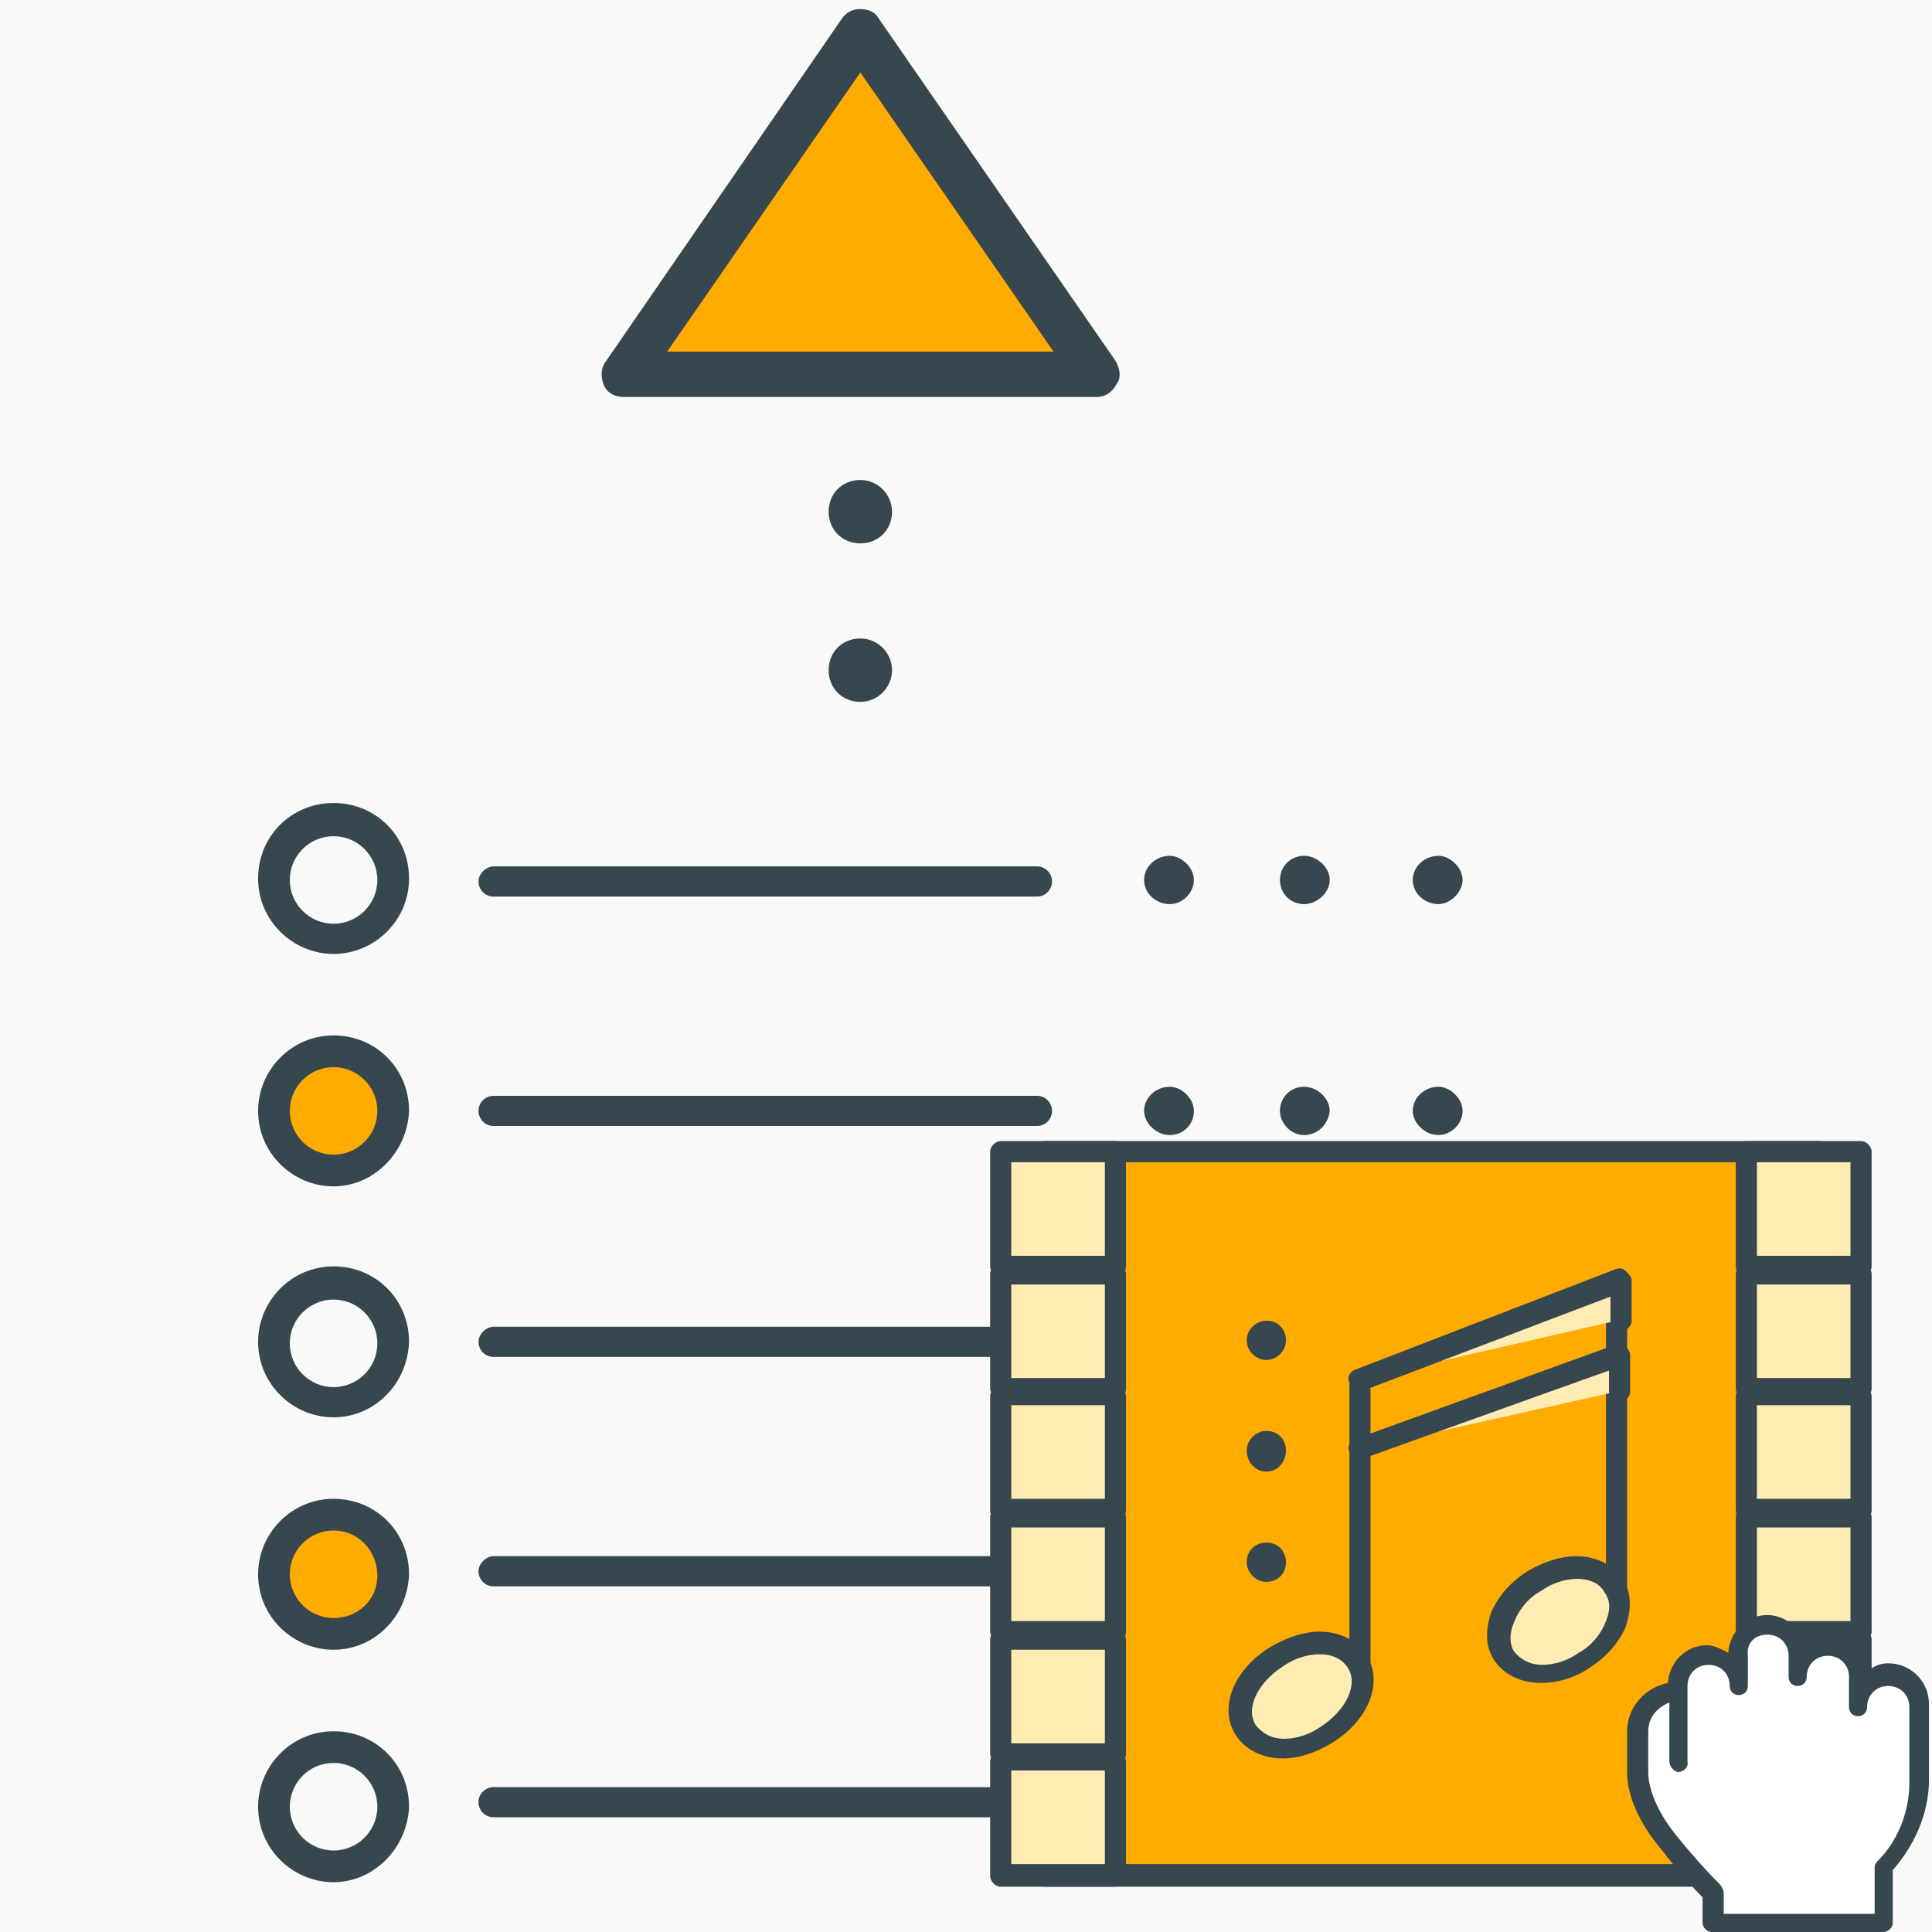 <?xml version="1.0" encoding="utf-8"?>
<!-- Generator: Adobe Illustrator 19.0.0, SVG Export Plug-In . SVG Version: 6.00 Build 0)  -->
<svg version="1.1" xmlns="http://www.w3.org/2000/svg" xmlns:xlink="http://www.w3.org/1999/xlink" x="0px" y="0px"
	 viewBox="-35 37 128 128" style="enable-background:new -35 37 128 128;" xml:space="preserve">
<style type="text/css">
	.st0{fill:#F9F9F9;}
	.st1{fill:#FFAB00;}
	.st2{fill:#37474F;}
	.st3{fill:none;}
	.st4{fill:#FFECB3;}
	.st5{fill:#FFFFFF;}
</style>
<g id="Layer_1">
	<g id="Layer_3">
		<rect x="-35" y="37" class="st0" width="128" height="128"/>
	</g>
	<g id="Layer_1_1_">
		<g id="Layer_2">
			<g>
				<g>
					<g>
						<polygon class="st1" points="37.7,61.8 22,39.1 6.3,61.8 						"/>
					</g>
					<g>
						<path class="st2" d="M37.7,63.3H6.3c-0.6,0-1.1-0.3-1.3-0.8S4.8,61.4,5.1,61l15.7-22.8c0.3-0.4,0.7-0.6,1.2-0.6l0,0
							c0.5,0,1,0.2,1.2,0.6l15.7,22.7c0.3,0.5,0.4,1.1,0.1,1.5C38.7,63,38.2,63.3,37.7,63.3z M9.2,60.3h25.6L22,41.8L9.2,60.3z"/>
					</g>
				</g>
				<g>
					<g>
						<g>
							<g>
								<path class="st2" d="M23.6,70.9c0,0.9-0.7,1.6-1.6,1.6s-1.6-0.7-1.6-1.6s0.7-1.6,1.6-1.6S23.6,70,23.6,70.9z"/>
							</g>
							<g>
								<path class="st2" d="M22,73c-1.2,0-2.1-0.9-2.1-2.1s0.9-2.1,2.1-2.1s2.1,1,2.1,2.1C24.1,72.1,23.2,73,22,73z M22,69.8
									c-0.6,0-1.1,0.5-1.1,1.1S21.4,72,22,72s1.1-0.5,1.1-1.1S22.6,69.8,22,69.8z"/>
							</g>
						</g>
					</g>
					<g>
						<g>
							<g>
								<path class="st2" d="M23.6,81.4c0,0.9-0.7,1.6-1.6,1.6s-1.6-0.7-1.6-1.6s0.7-1.6,1.6-1.6S23.6,80.5,23.6,81.4z"/>
							</g>
							<g>
								<path class="st2" d="M22,83.5c-1.2,0-2.1-0.9-2.1-2.1s0.9-2.1,2.1-2.1s2.1,1,2.1,2.1S23.2,83.5,22,83.5z M22,80.3
									c-0.6,0-1.1,0.5-1.1,1.1s0.5,1.1,1.1,1.1s1.1-0.5,1.1-1.1S22.6,80.3,22,80.3z"/>
							</g>
						</g>
					</g>
				</g>
			</g>
		</g>
	</g>
	<g id="Layer_2_1_">
		<g>
			<g>
				<g>
					<g>
						<path class="st0" d="M-9,95.2c0,2.1-1.7,4-4,4c-2.1,0-4-1.7-4-4c0-2.1,1.7-4,4-4C-10.7,91.3-9,93.1-9,95.2z"/>
					</g>
					<g>
						<path class="st2" d="M-12.9,100.2c-2.7,0-5-2.2-5-5s2.2-5,5-5s5,2.2,5,5C-7.9,98-10.2,100.2-12.9,100.2z M-12.9,92.4
							c-1.6,0-2.9,1.3-2.9,2.9s1.3,2.9,2.9,2.9s2.9-1.3,2.9-2.9C-10,93.7-11.3,92.4-12.9,92.4z"/>
					</g>
				</g>
				<g>
					<g>
						<line class="st3" x1="-2.3" y1="95.3" x2="33.7" y2="95.3"/>
					</g>
					<g>
						<path class="st2" d="M33.7,96.4h-36c-0.6,0-1-0.5-1-1s0.5-1,1-1h36c0.6,0,1,0.5,1,1S34.3,96.4,33.7,96.4z"/>
					</g>
				</g>
				<g>
					<g>
						<g>
							<path class="st2" d="M43.7,95.2c0,0.7-0.6,1.2-1.2,1.2c-0.7,0-1.3-0.6-1.3-1.2c0-0.7,0.6-1.2,1.3-1.2S43.7,94.5,43.7,95.2z"
								/>
						</g>
						<g>
							<path class="st2" d="M42.5,96.9c-0.9,0-1.7-0.7-1.7-1.6s0.8-1.6,1.7-1.6c0.8,0,1.6,0.8,1.6,1.6S43.4,96.9,42.5,96.9z
								 M42.5,94.3c-0.6,0-1,0.4-1,0.9s0.4,0.9,1,0.9c0.5,0,0.9-0.4,0.9-0.9C43.4,94.7,43,94.3,42.5,94.3z"/>
						</g>
					</g>
					<g>
						<g>
							<path class="st2" d="M52.7,95.2c0,0.7-0.6,1.2-1.3,1.2s-1.2-0.6-1.2-1.2c0-0.7,0.6-1.2,1.2-1.2C52.1,94,52.7,94.5,52.7,95.2z
								"/>
						</g>
						<g>
							<path class="st2" d="M51.4,96.9c-0.9,0-1.6-0.7-1.6-1.6s0.7-1.6,1.6-1.6c0.9,0,1.7,0.8,1.7,1.6S52.3,96.9,51.4,96.9z
								 M51.4,94.3c-0.5,0-0.9,0.4-0.9,0.9s0.4,0.9,0.9,0.9s1-0.4,1-0.9C52.3,94.7,51.9,94.3,51.4,94.3z"/>
						</g>
					</g>
					<g>
						<g>
							<path class="st2" d="M61.6,95.2c0,0.7-0.6,1.2-1.2,1.2c-0.7,0-1.3-0.6-1.3-1.2c0-0.7,0.6-1.2,1.3-1.2
								C60.9,94,61.6,94.5,61.6,95.2z"/>
						</g>
						<g>
							<path class="st2" d="M60.3,96.9c-0.9,0-1.7-0.7-1.7-1.6s0.8-1.6,1.7-1.6c0.8,0,1.6,0.8,1.6,1.6S61.1,96.9,60.3,96.9z
								 M60.3,94.3c-0.6,0-1,0.4-1,0.9s0.4,0.9,1,0.9c0.5,0,0.9-0.4,0.9-0.9C61.2,94.7,60.8,94.3,60.3,94.3z"/>
						</g>
					</g>
				</g>
			</g>
			<g>
				<g>
					<g>
						<path class="st1" d="M-9,110.6c0,2.1-1.7,4-4,4c-2.1,0-4-1.7-4-4c0-2.1,1.7-4,4-4S-9,108.4-9,110.6z"/>
					</g>
					<g>
						<path class="st2" d="M-12.9,115.6c-2.7,0-5-2.2-5-5c0-2.7,2.2-5,5-5s5,2.2,5,5C-8,113.3-10.2,115.6-12.9,115.6z M-12.9,107.7
							c-1.6,0-2.9,1.3-2.9,2.9s1.3,2.9,2.9,2.9s2.9-1.3,2.9-2.9S-11.3,107.7-12.9,107.7z"/>
					</g>
				</g>
				<g>
					<g>
						<line class="st3" x1="-2.3" y1="110.6" x2="33.7" y2="110.6"/>
					</g>
					<g>
						<path class="st2" d="M33.7,111.6h-36c-0.6,0-1-0.5-1-1c0-0.6,0.5-1,1-1h36c0.6,0,1,0.5,1,1S34.3,111.6,33.7,111.6z"/>
					</g>
				</g>
				<g>
					<g>
						<g>
							<path class="st2" d="M43.7,110.6c0,0.7-0.6,1.2-1.2,1.2c-0.7,0-1.3-0.6-1.3-1.2c0-0.7,0.6-1.2,1.3-1.2
								C43.2,109.3,43.7,109.9,43.7,110.6z"/>
						</g>
						<g>
							<path class="st2" d="M42.5,112.2c-0.9,0-1.7-0.8-1.7-1.6c0-0.9,0.8-1.6,1.7-1.6c0.8,0,1.6,0.8,1.6,1.6
								C44.1,111.5,43.4,112.2,42.5,112.2z M42.5,109.7c-0.6,0-1,0.4-1,0.9s0.4,0.9,1,0.9c0.5,0,0.9-0.4,0.9-0.9
								S43,109.7,42.5,109.7z"/>
						</g>
					</g>
					<g>
						<g>
							<path class="st2" d="M52.7,110.6c0,0.7-0.6,1.2-1.3,1.2s-1.2-0.6-1.2-1.2c0-0.7,0.6-1.2,1.2-1.2
								C52.1,109.3,52.7,109.9,52.7,110.6z"/>
						</g>
						<g>
							<path class="st2" d="M51.4,112.2c-0.9,0-1.6-0.8-1.6-1.6c0-0.9,0.7-1.6,1.6-1.6c0.9,0,1.7,0.8,1.7,1.6
								C53,111.5,52.3,112.2,51.4,112.2z M51.4,109.7c-0.5,0-0.9,0.4-0.9,0.9s0.4,0.9,0.9,0.9s1-0.4,1-0.9
								C52.3,110.1,51.9,109.7,51.4,109.7z"/>
						</g>
					</g>
					<g>
						<g>
							<path class="st2" d="M61.6,110.6c0,0.7-0.6,1.2-1.2,1.2c-0.7,0-1.3-0.6-1.3-1.2c0-0.7,0.6-1.2,1.3-1.2
								C60.9,109.3,61.6,109.9,61.6,110.6z"/>
						</g>
						<g>
							<path class="st2" d="M60.3,112.2c-0.9,0-1.7-0.8-1.7-1.6c0-0.9,0.8-1.6,1.7-1.6c0.8,0,1.6,0.8,1.6,1.6
								C61.9,111.5,61.1,112.2,60.3,112.2z M60.3,109.7c-0.6,0-1,0.4-1,0.9s0.4,0.9,1,0.9c0.5,0,0.9-0.4,0.9-0.9
								C61.2,110.1,60.8,109.7,60.3,109.7z"/>
						</g>
					</g>
				</g>
			</g>
			<g>
				<g>
					<g>
						<path class="st0" d="M-9,126c0,2.1-1.7,4-4,4c-2.1,0-4-1.7-4-4c0-2.1,1.7-4,4-4S-9,123.8-9,126z"/>
					</g>
					<g>
						<path class="st2" d="M-12.9,130.9c-2.7,0-5-2.2-5-5c0-2.7,2.2-5,5-5s5,2.2,5,5C-8,128.7-10.2,130.9-12.9,130.9z M-12.9,123.1
							c-1.6,0-2.9,1.3-2.9,2.9s1.3,2.9,2.9,2.9s2.9-1.3,2.9-2.9S-11.3,123.1-12.9,123.1z"/>
					</g>
				</g>
				<g>
					<g>
						<line class="st3" x1="-2.3" y1="125.8" x2="33.7" y2="125.8"/>
					</g>
					<g>
						<path class="st2" d="M33.7,126.9h-36c-0.6,0-1-0.5-1-1s0.5-1,1-1h36c0.6,0,1,0.5,1,1S34.3,126.9,33.7,126.9z"/>
					</g>
				</g>
				<g>
					<g>
						<g>
							<path class="st2" d="M43.7,126c0,0.7-0.6,1.2-1.2,1.2c-0.7,0-1.3-0.6-1.3-1.2s0.6-1.2,1.3-1.2
								C43.2,124.7,43.7,125.3,43.7,126z"/>
						</g>
						<g>
							<path class="st2" d="M42.5,127.6c-0.9,0-1.7-0.7-1.7-1.6s0.8-1.6,1.7-1.6c0.8,0,1.6,0.8,1.6,1.6
								C44.1,126.8,43.4,127.6,42.5,127.6z M42.5,125c-0.6,0-1,0.4-1,0.9s0.4,0.9,1,0.9c0.5,0,0.9-0.4,0.9-0.9S43,125,42.5,125z"/>
						</g>
					</g>
					<g>
						<g>
							<path class="st2" d="M52.7,126c0,0.7-0.6,1.2-1.3,1.2s-1.2-0.6-1.2-1.2s0.6-1.2,1.2-1.2C52.1,124.7,52.7,125.3,52.7,126z"/>
						</g>
						<g>
							<path class="st2" d="M51.4,127.6c-0.9,0-1.6-0.8-1.6-1.6c0-0.9,0.7-1.6,1.6-1.6c0.9,0,1.7,0.7,1.7,1.6
								C53,126.8,52.3,127.6,51.4,127.6z M51.4,125c-0.5,0-0.9,0.4-0.9,0.9s0.4,0.9,0.9,0.9s1-0.4,1-0.9
								C52.3,125.4,51.9,125,51.4,125z"/>
						</g>
					</g>
					<g>
						<g>
							<path class="st2" d="M61.6,126c0,0.7-0.6,1.2-1.2,1.2c-0.7,0-1.3-0.6-1.3-1.2s0.6-1.2,1.3-1.2
								C60.9,124.7,61.6,125.3,61.6,126z"/>
						</g>
						<g>
							<path class="st2" d="M60.3,127.6c-0.9,0-1.7-0.7-1.7-1.6s0.8-1.6,1.7-1.6c0.8,0,1.6,0.8,1.6,1.6
								C61.9,126.8,61.1,127.6,60.3,127.6z M60.3,125c-0.6,0-1,0.4-1,0.9s0.4,0.9,1,0.9c0.5,0,0.9-0.4,0.9-0.9
								C61.2,125.4,60.8,125,60.3,125z"/>
						</g>
					</g>
				</g>
			</g>
			<g>
				<g>
					<g>
						<path class="st1" d="M-9,141.3c0,2.1-1.7,4-4,4c-2.1,0-4-1.7-4-4c0-2.1,1.7-4,4-4C-10.7,137.4-9,139.1-9,141.3z"/>
					</g>
					<g>
						<path class="st2" d="M-12.9,146.3c-2.7,0-5-2.2-5-5c0-2.7,2.2-5,5-5s5,2.2,5,5C-8,144.1-10.2,146.3-12.9,146.3z M-12.9,138.4
							c-1.6,0-2.9,1.3-2.9,2.9c0,1.6,1.3,2.9,2.9,2.9s2.9-1.2,2.9-2.8C-10,139.7-11.3,138.4-12.9,138.4z"/>
					</g>
				</g>
				<g>
					<g>
						<line class="st3" x1="-2.3" y1="141.1" x2="33.7" y2="141.1"/>
					</g>
					<g>
						<path class="st2" d="M33.7,142.1h-36c-0.6,0-1-0.5-1-1s0.5-1,1-1h36c0.6,0,1,0.5,1,1S34.3,142.1,33.7,142.1z"/>
					</g>
				</g>
				<g>
					<g>
						<g>
							<path class="st2" d="M43.7,141.3c0,0.7-0.6,1.2-1.2,1.2c-0.7,0-1.3-0.6-1.3-1.2s0.6-1.2,1.3-1.2
								C43.2,140,43.7,140.6,43.7,141.3z"/>
						</g>
						<g>
							<path class="st2" d="M42.5,143c-0.9,0-1.7-0.7-1.7-1.6c0-0.9,0.8-1.6,1.7-1.6c0.8,0,1.6,0.8,1.6,1.6S43.4,143,42.5,143z
								 M42.5,140.4c-0.6,0-1,0.4-1,0.9s0.4,0.9,1,0.9c0.5,0,0.9-0.4,0.9-0.9C43.4,140.8,43,140.4,42.5,140.4z"/>
						</g>
					</g>
					<g>
						<g>
							<path class="st2" d="M52.7,141.3c0,0.7-0.6,1.2-1.3,1.2s-1.2-0.6-1.2-1.2s0.6-1.2,1.2-1.2C52.1,140,52.7,140.6,52.7,141.3z"
								/>
						</g>
						<g>
							<path class="st2" d="M51.4,143c-0.9,0-1.6-0.7-1.6-1.6c0-0.9,0.7-1.6,1.6-1.6c0.9,0,1.7,0.8,1.7,1.6S52.3,143,51.4,143z
								 M51.4,140.4c-0.5,0-0.9,0.4-0.9,0.9s0.4,0.9,0.9,0.9s1-0.4,1-0.9C52.3,140.8,51.9,140.4,51.4,140.4z"/>
						</g>
					</g>
					<g>
						<g>
							<path class="st2" d="M61.6,141.3c0,0.7-0.6,1.2-1.2,1.2c-0.7,0-1.3-0.6-1.3-1.2s0.6-1.2,1.3-1.2
								C60.9,140,61.6,140.6,61.6,141.3z"/>
						</g>
						<g>
							<path class="st2" d="M60.3,143c-0.9,0-1.7-0.7-1.7-1.6c0-0.9,0.8-1.6,1.7-1.6c0.8,0,1.6,0.8,1.6,1.6S61.1,143,60.3,143z
								 M60.3,140.4c-0.6,0-1,0.4-1,0.9s0.4,0.9,1,0.9c0.5,0,0.9-0.4,0.9-0.9C61.2,140.8,60.8,140.4,60.3,140.4z"/>
						</g>
					</g>
				</g>
			</g>
			<g>
				<g>
					<g>
						<path class="st0" d="M-9,156.7c0,2.1-1.7,4-4,4c-2.1,0-4-1.7-4-4c0-2.1,1.7-4,4-4S-9,154.5-9,156.7z"/>
					</g>
					<g>
						<path class="st2" d="M-12.9,161.7c-2.7,0-5-2.2-5-5c0-2.7,2.2-5,5-5s5,2.2,5,5C-8,159.4-10.2,161.7-12.9,161.7z M-12.9,153.8
							c-1.6,0-2.9,1.3-2.9,2.9c0,1.6,1.3,2.9,2.9,2.9s2.9-1.3,2.9-2.9S-11.3,153.8-12.9,153.8z"/>
					</g>
				</g>
				<g>
					<g>
						<line class="st3" x1="-2.3" y1="156.3" x2="33.7" y2="156.3"/>
					</g>
					<g>
						<path class="st2" d="M33.7,157.4h-36c-0.6,0-1-0.5-1-1c0-0.6,0.5-1,1-1h36c0.6,0,1,0.5,1,1S34.3,157.4,33.7,157.4z"/>
					</g>
				</g>
				<g>
					<g>
						<g>
							<path class="st2" d="M43.7,156.7c0,0.7-0.6,1.2-1.2,1.2c-0.7,0-1.3-0.6-1.3-1.2s0.6-1.2,1.3-1.2
								C43.2,155.4,43.7,156,43.7,156.7z"/>
						</g>
						<g>
							<path class="st2" d="M42.5,158.3c-0.9,0-1.7-0.7-1.7-1.6s0.8-1.6,1.7-1.6c0.8,0,1.6,0.8,1.6,1.6
								C44.1,157.6,43.4,158.3,42.5,158.3z M42.5,155.8c-0.6,0-1,0.4-1,0.9s0.4,0.9,1,0.9c0.5,0,0.9-0.4,0.9-0.9
								S43,155.8,42.5,155.8z"/>
						</g>
					</g>
					<g>
						<g>
							<path class="st2" d="M52.7,156.7c0,0.7-0.6,1.2-1.3,1.2s-1.2-0.6-1.2-1.2s0.6-1.2,1.2-1.2C52.1,155.4,52.7,156,52.7,156.7z"
								/>
						</g>
						<g>
							<path class="st2" d="M51.4,158.3c-0.9,0-1.6-0.7-1.6-1.6s0.7-1.6,1.6-1.6c0.9,0,1.7,0.8,1.7,1.6
								C53,157.6,52.3,158.3,51.4,158.3z M51.4,155.8c-0.5,0-0.9,0.4-0.9,0.9s0.4,0.9,0.9,0.9s1-0.4,1-0.9
								C52.3,156.2,51.9,155.8,51.4,155.8z"/>
						</g>
					</g>
					<g>
						<g>
							<path class="st2" d="M61.6,156.7c0,0.7-0.6,1.2-1.2,1.2c-0.7,0-1.3-0.6-1.3-1.2s0.6-1.2,1.3-1.2
								C60.9,155.4,61.6,156,61.6,156.7z"/>
						</g>
						<g>
							<path class="st2" d="M60.3,158.3c-0.9,0-1.7-0.7-1.7-1.6s0.8-1.6,1.7-1.6c0.8,0,1.6,0.8,1.6,1.6
								C61.9,157.6,61.1,158.3,60.3,158.3z M60.3,155.8c-0.6,0-1,0.4-1,0.9s0.4,0.9,1,0.9c0.5,0,0.9-0.4,0.9-0.9
								C61.2,156.2,60.8,155.8,60.3,155.8z"/>
						</g>
					</g>
				</g>
			</g>
		</g>
	</g>
</g>
<g id="Layer_3_1_">
	<g id="Layer_1_2_">
		<g>
			<g>
				<g>
					<rect x="34.2" y="113.3" class="st1" width="51.3" height="47.9"/>
					<path class="st2" d="M85.4,162H34.2c-0.4,0-0.7-0.4-0.7-0.7v-48c0-0.4,0.4-0.7,0.7-0.7h51.3c0.4,0,0.7,0.4,0.7,0.7v47.9
						C86.1,161.6,85.8,162,85.4,162z M34.9,160.5h49.8V114H34.9V160.5z"/>
				</g>
				<g>
					<g>
						<g>
							<rect x="31.3" y="113.3" class="st4" width="7.6" height="7.6"/>
							<path class="st2" d="M38.9,121.6h-7.6c-0.4,0-0.7-0.4-0.7-0.7v-7.6c0-0.4,0.4-0.7,0.7-0.7h7.6c0.4,0,0.7,0.4,0.7,0.7v7.6
								C39.6,121.3,39.3,121.6,38.9,121.6z M32,120.2h6.2V114H32V120.2z"/>
						</g>
						<g>
							<rect x="31.3" y="121.4" class="st4" width="7.6" height="7.6"/>
							<path class="st2" d="M38.9,129.7h-7.6c-0.4,0-0.7-0.4-0.7-0.7v-7.6c0-0.4,0.4-0.7,0.7-0.7h7.6c0.4,0,0.7,0.4,0.7,0.7v7.6
								C39.6,129.4,39.3,129.7,38.9,129.7z M32,128.3h6.2v-6.2H32V128.3z"/>
						</g>
						<g>
							<rect x="31.3" y="129.5" class="st4" width="7.6" height="7.6"/>
							<path class="st2" d="M38.9,137.8h-7.6c-0.4,0-0.7-0.4-0.7-0.7v-7.6c0-0.4,0.4-0.7,0.7-0.7h7.6c0.4,0,0.7,0.4,0.7,0.7v7.6
								C39.6,137.4,39.3,137.8,38.9,137.8z M32,136.3h6.2v-6.2H32V136.3z"/>
						</g>
						<g>
							<rect x="31.3" y="137.5" class="st4" width="7.6" height="7.6"/>
							<path class="st2" d="M38.9,145.8h-7.6c-0.4,0-0.7-0.4-0.7-0.7v-7.6c0-0.4,0.4-0.7,0.7-0.7h7.6c0.4,0,0.7,0.4,0.7,0.7v7.6
								C39.6,145.5,39.3,145.8,38.9,145.8z M32,144.4h6.2v-6.2H32V144.4z"/>
						</g>
						<g>
							<rect x="31.3" y="145.6" class="st4" width="7.6" height="7.6"/>
							<path class="st2" d="M38.9,153.9h-7.6c-0.4,0-0.7-0.4-0.7-0.7v-7.6c0-0.4,0.4-0.7,0.7-0.7h7.6c0.4,0,0.7,0.4,0.7,0.7v7.6
								C39.6,153.6,39.3,153.9,38.9,153.9z M32,152.5h6.2v-6.2H32V152.5z"/>
						</g>
						<g>
							<rect x="31.3" y="153.7" class="st4" width="7.6" height="7.6"/>
							<path class="st2" d="M38.9,162h-7.6c-0.4,0-0.7-0.4-0.7-0.7v-7.6c0-0.4,0.4-0.7,0.7-0.7h7.6c0.4,0,0.7,0.4,0.7,0.7v7.6
								C39.6,161.6,39.3,162,38.9,162z M32,160.5h6.2v-6.2H32V160.5z"/>
						</g>
					</g>
					<g>
						<g>
							<rect x="80.7" y="113.3" class="st4" width="7.6" height="7.6"/>
							<path class="st2" d="M88.3,121.6h-7.6c-0.4,0-0.7-0.4-0.7-0.7v-7.6c0-0.4,0.4-0.7,0.7-0.7h7.6c0.4,0,0.7,0.4,0.7,0.7v7.6
								C89,121.3,88.6,121.6,88.3,121.6z M81.4,120.2h6.2V114h-6.2V120.2z"/>
						</g>
						<g>
							<rect x="80.7" y="121.4" class="st4" width="7.6" height="7.6"/>
							<path class="st2" d="M88.3,129.7h-7.6c-0.4,0-0.7-0.4-0.7-0.7v-7.6c0-0.4,0.4-0.7,0.7-0.7h7.6c0.4,0,0.7,0.4,0.7,0.7v7.6
								C89,129.4,88.6,129.7,88.3,129.7z M81.4,128.3h6.2v-6.2h-6.2V128.3z"/>
						</g>
						<g>
							<rect x="80.7" y="129.5" class="st4" width="7.6" height="7.6"/>
							<path class="st2" d="M88.3,137.8h-7.6c-0.4,0-0.7-0.4-0.7-0.7v-7.6c0-0.4,0.4-0.7,0.7-0.7h7.6c0.4,0,0.7,0.4,0.7,0.7v7.6
								C89,137.4,88.6,137.8,88.3,137.8z M81.4,136.3h6.2v-6.2h-6.2V136.3z"/>
						</g>
						<g>
							<rect x="80.7" y="137.5" class="st4" width="7.6" height="7.6"/>
							<path class="st2" d="M88.3,145.8h-7.6c-0.4,0-0.7-0.4-0.7-0.7v-7.6c0-0.4,0.4-0.7,0.7-0.7h7.6c0.4,0,0.7,0.4,0.7,0.7v7.6
								C89,145.5,88.6,145.8,88.3,145.8z M81.4,144.4h6.2v-6.2h-6.2V144.4z"/>
						</g>
						<g>
							<rect x="80.7" y="145.6" class="st4" width="7.6" height="7.6"/>
							<path class="st2" d="M88.3,153.9h-7.6c-0.4,0-0.7-0.4-0.7-0.7v-7.6c0-0.4,0.4-0.7,0.7-0.7h7.6c0.4,0,0.7,0.4,0.7,0.7v7.6
								C89,153.6,88.6,153.9,88.3,153.9z M81.4,152.5h6.2v-6.2h-6.2V152.5z"/>
						</g>
						<g>
							<rect x="80.7" y="153.7" class="st4" width="7.6" height="7.6"/>
							<path class="st2" d="M88.3,162h-7.6c-0.4,0-0.7-0.4-0.7-0.7v-7.6c0-0.4,0.4-0.7,0.7-0.7h7.6c0.4,0,0.7,0.4,0.7,0.7v7.6
								C89,161.6,88.6,162,88.3,162z M81.4,160.5h6.2v-6.2h-6.2V160.5z"/>
						</g>
					</g>
				</g>
				<g>
					<g>
						<g>
							<g>
								<path class="st4" d="M54.9,147c0.9,1.4,0,3.6-2.1,4.9c-2,1.3-4.4,1.2-5.3-0.4c-0.9-1.4,0-3.6,2-4.9
									C51.6,145.4,54,145.6,54.9,147z"/>
								<path class="st2" d="M50,153.5c-1.4,0-2.5-0.6-3.1-1.5c-1.2-1.8-0.2-4.4,2.3-5.9c1-0.6,2.2-1,3.2-1c1.4,0,2.5,0.6,3.1,1.5
									c1.2,1.8,0.2,4.4-2.3,5.9C52.2,153.1,51.1,153.5,50,153.5z M52.4,146.6c-0.8,0-1.7,0.3-2.4,0.8c-1.7,1.1-2.5,2.8-1.8,3.9
									c0.4,0.5,1,0.9,1.9,0.9c0.8,0,1.7-0.3,2.4-0.8c1.7-1.1,2.5-2.8,1.8-3.9C53.9,146.9,53.3,146.6,52.4,146.6z"/>
							</g>
							<g>
								<line class="st3" x1="55.1" y1="128.8" x2="55.1" y2="147.2"/>
								<path class="st2" d="M55.1,148c-0.4,0-0.7-0.4-0.7-0.7v-18.5c0-0.4,0.4-0.7,0.7-0.7s0.7,0.4,0.7,0.7v18.5
									C55.8,147.6,55.4,148,55.1,148z"/>
							</g>
						</g>
					</g>
					<g>
						<g>
							<g>
								<path class="st4" d="M71.9,142.1c0.9,1.4,0,3.6-2.1,4.9c-2,1.3-4.4,1.2-5.3-0.4c-0.9-1.4,0-3.6,2.1-4.9
									C68.7,140.5,71,140.6,71.9,142.1z"/>
								<path class="st2" d="M67.1,148.5c-1.4,0-2.5-0.6-3.1-1.5c-0.6-0.9-0.6-2-0.2-3.2c0.5-1.1,1.3-2,2.4-2.7c1-0.6,2.2-1,3.2-1
									c1.4,0,2.5,0.6,3.1,1.5c0.6,0.9,0.6,2,0.2,3.2c-0.5,1.1-1.3,2-2.4,2.7C69.3,148.2,68.1,148.5,67.1,148.5z M69.5,141.6
									c-0.8,0-1.7,0.3-2.4,0.8c-0.9,0.5-1.5,1.3-1.8,2.1c-0.3,0.7-0.3,1.4,0,1.9c0.4,0.5,1,0.9,1.9,0.9c0.8,0,1.7-0.3,2.4-0.8
									c0.9-0.5,1.5-1.3,1.8-2.1c0.3-0.7,0.3-1.4-0.1-1.9C71,141.9,70.3,141.6,69.5,141.6z"/>
							</g>
							<g>
								<line class="st3" x1="72.1" y1="123.5" x2="72.1" y2="142.5"/>
								<path class="st2" d="M72.1,143.2c-0.4,0-0.7-0.4-0.7-0.7v-19c0-0.4,0.4-0.7,0.7-0.7c0.4,0,0.7,0.4,0.7,0.7v19
									C72.8,142.9,72.5,143.2,72.1,143.2z"/>
							</g>
						</g>
					</g>
					<g>
						<polyline class="st4" points="55.1,128.4 72.1,121.8 72.1,124.5 						"/>
						<path class="st2" d="M55.1,129.1c-0.3,0-0.6-0.2-0.7-0.5c-0.2-0.4,0.1-0.8,0.5-0.9l17.1-6.6c0.3-0.1,0.5-0.1,0.7,0.1
							c0.2,0.2,0.4,0.4,0.4,0.6v2.7c0,0.4-0.4,0.7-0.7,0.7c-0.4,0-0.7-0.4-0.7-0.7v-1.6l-16.3,6.2C55.2,129.1,55.2,129.1,55.1,129.1
							z"/>
					</g>
					<g>
						<polyline class="st4" points="55.1,133 72.1,126.9 72.1,129.2 						"/>
						<path class="st2" d="M55.1,133.7c-0.3,0-0.6-0.2-0.7-0.5c-0.2-0.4,0.1-0.8,0.5-0.9l17.1-6.2c0.3-0.1,0.5-0.1,0.7,0.1
							c0.2,0.2,0.3,0.4,0.3,0.6v2.4c0,0.4-0.4,0.7-0.7,0.7c-0.4,0-0.7-0.4-0.7-0.7v-1.4l-16.2,5.8C55.2,133.7,55.2,133.7,55.1,133.7
							z"/>
					</g>
				</g>
			</g>
			<g>
				<g>
					<path class="st2" d="M48.9,139.5c0.6,0,1.1,0.5,1.1,1.1s-0.5,1.1-1.1,1.1s-1.1-0.5-1.1-1.1C47.8,140,48.3,139.5,48.9,139.5z"/>
					<path class="st2" d="M48.9,141.8c-0.7,0-1.3-0.6-1.3-1.3c0-0.8,0.6-1.3,1.3-1.3c0.8,0,1.3,0.6,1.3,1.3
						C50.2,141.3,49.6,141.8,48.9,141.8z M48.9,139.8c-0.5,0-0.8,0.4-0.8,0.8c0,0.5,0.4,0.8,0.8,0.8c0.4,0,0.8-0.4,0.8-0.8
						C49.7,140.1,49.4,139.8,48.9,139.8z"/>
				</g>
				<g>
					<path class="st2" d="M48.9,132.2c0.6,0,1.1,0.5,1.1,1.1c0,0.6-0.5,1.1-1.1,1.1s-1.1-0.5-1.1-1.1
						C47.8,132.6,48.3,132.2,48.9,132.2z"/>
					<path class="st2" d="M48.9,134.5c-0.7,0-1.3-0.6-1.3-1.4c0-0.7,0.6-1.3,1.3-1.3c0.8,0,1.3,0.6,1.3,1.3
						C50.2,133.9,49.6,134.5,48.9,134.5z M48.9,132.4c-0.5,0-0.8,0.4-0.8,0.8c0,0.5,0.4,0.9,0.8,0.9c0.4,0,0.8-0.4,0.8-0.9
						C49.7,132.8,49.4,132.4,48.9,132.4z"/>
				</g>
				<g>
					<path class="st2" d="M48.9,124.8c0.6,0,1.1,0.5,1.1,1.1c0,0.6-0.5,1.1-1.1,1.1s-1.1-0.5-1.1-1.1
						C47.8,125.2,48.3,124.8,48.9,124.8z"/>
					<path class="st2" d="M48.9,127.1c-0.7,0-1.3-0.6-1.3-1.3c0-0.7,0.6-1.3,1.3-1.3c0.8,0,1.3,0.6,1.3,1.3
						C50.2,126.5,49.6,127.1,48.9,127.1z M48.9,125c-0.5,0-0.8,0.4-0.8,0.8s0.4,0.8,0.8,0.8c0.4,0,0.8-0.4,0.8-0.8
						C49.7,125.4,49.4,125,48.9,125z"/>
				</g>
			</g>
		</g>
	</g>
</g>
<g id="Layer_2_2_">
	<g id="Layer_3_3_">
		<g id="Layer_2_4_">
			<path id="XMLID_4_" class="st2" d="M82.1,144c-1.4,0-2.5,1.1-2.6,2.5c-0.4-0.2-0.9-0.5-1.4-0.5c-1.4,0-2.5,1.1-2.6,2.5
				c-1.5,0.3-2.7,1.6-2.7,3.2v2.7c0,1.7,0.9,3.4,2,4.8c1.1,1.4,2.1,2.6,3,3.5v1.7c0,0.3,0.3,0.6,0.6,0.6h11.4c0.3,0,0.6-0.3,0.6-0.6
				v-3.5c1.4-1.6,2.4-3.7,2.4-6v-5c0-1.5-1.2-2.7-2.7-2.7c-0.6,0-0.9,0.2-1.4,0.5c-0.2-1.4-1.2-2.5-2.6-2.5c-0.6,0-1.1,0.2-1.5,0.6
				C84.2,144.8,83.2,144,82.1,144z"/>
			<path id="XMLID_2_" class="st5" d="M82.1,145.3c0.8,0,1.4,0.6,1.4,1.4v1.4c0,0.4,0.3,0.6,0.6,0.6c0.4,0,0.6-0.3,0.6-0.6
				c0-0.8,0.6-1.4,1.4-1.4c0.8,0,1.4,0.6,1.4,1.4v0.6v1.4c0,0.4,0.3,0.6,0.6,0.6c0.4,0,0.6-0.3,0.6-0.6c0-0.8,0.6-1.4,1.4-1.4
				c0.8,0,1.4,0.6,1.4,1.4v5c0,2-0.8,3.9-2.1,5.2c-0.2,0.2-0.2,0.3-0.2,0.5v3h-10v-1.4c0-0.2-0.1-0.3-0.2-0.5
				c-0.8-0.8-2-2.1-3.1-3.5c-1.1-1.4-1.7-2.9-1.7-4v-2.7c0-0.9,0.6-1.6,1.4-1.9v3.9c0,0.3,0.3,0.7,0.6,0.7s0.7-0.3,0.6-0.7v-5
				c0-0.8,0.6-1.4,1.4-1.4s1.4,0.6,1.4,1.4c0,0.4,0.3,0.6,0.6,0.6c0.4,0,0.6-0.3,0.6-0.6v-2C80.7,145.9,81.2,145.3,82.1,145.3z"/>
		</g>
	</g>
</g>
</svg>
